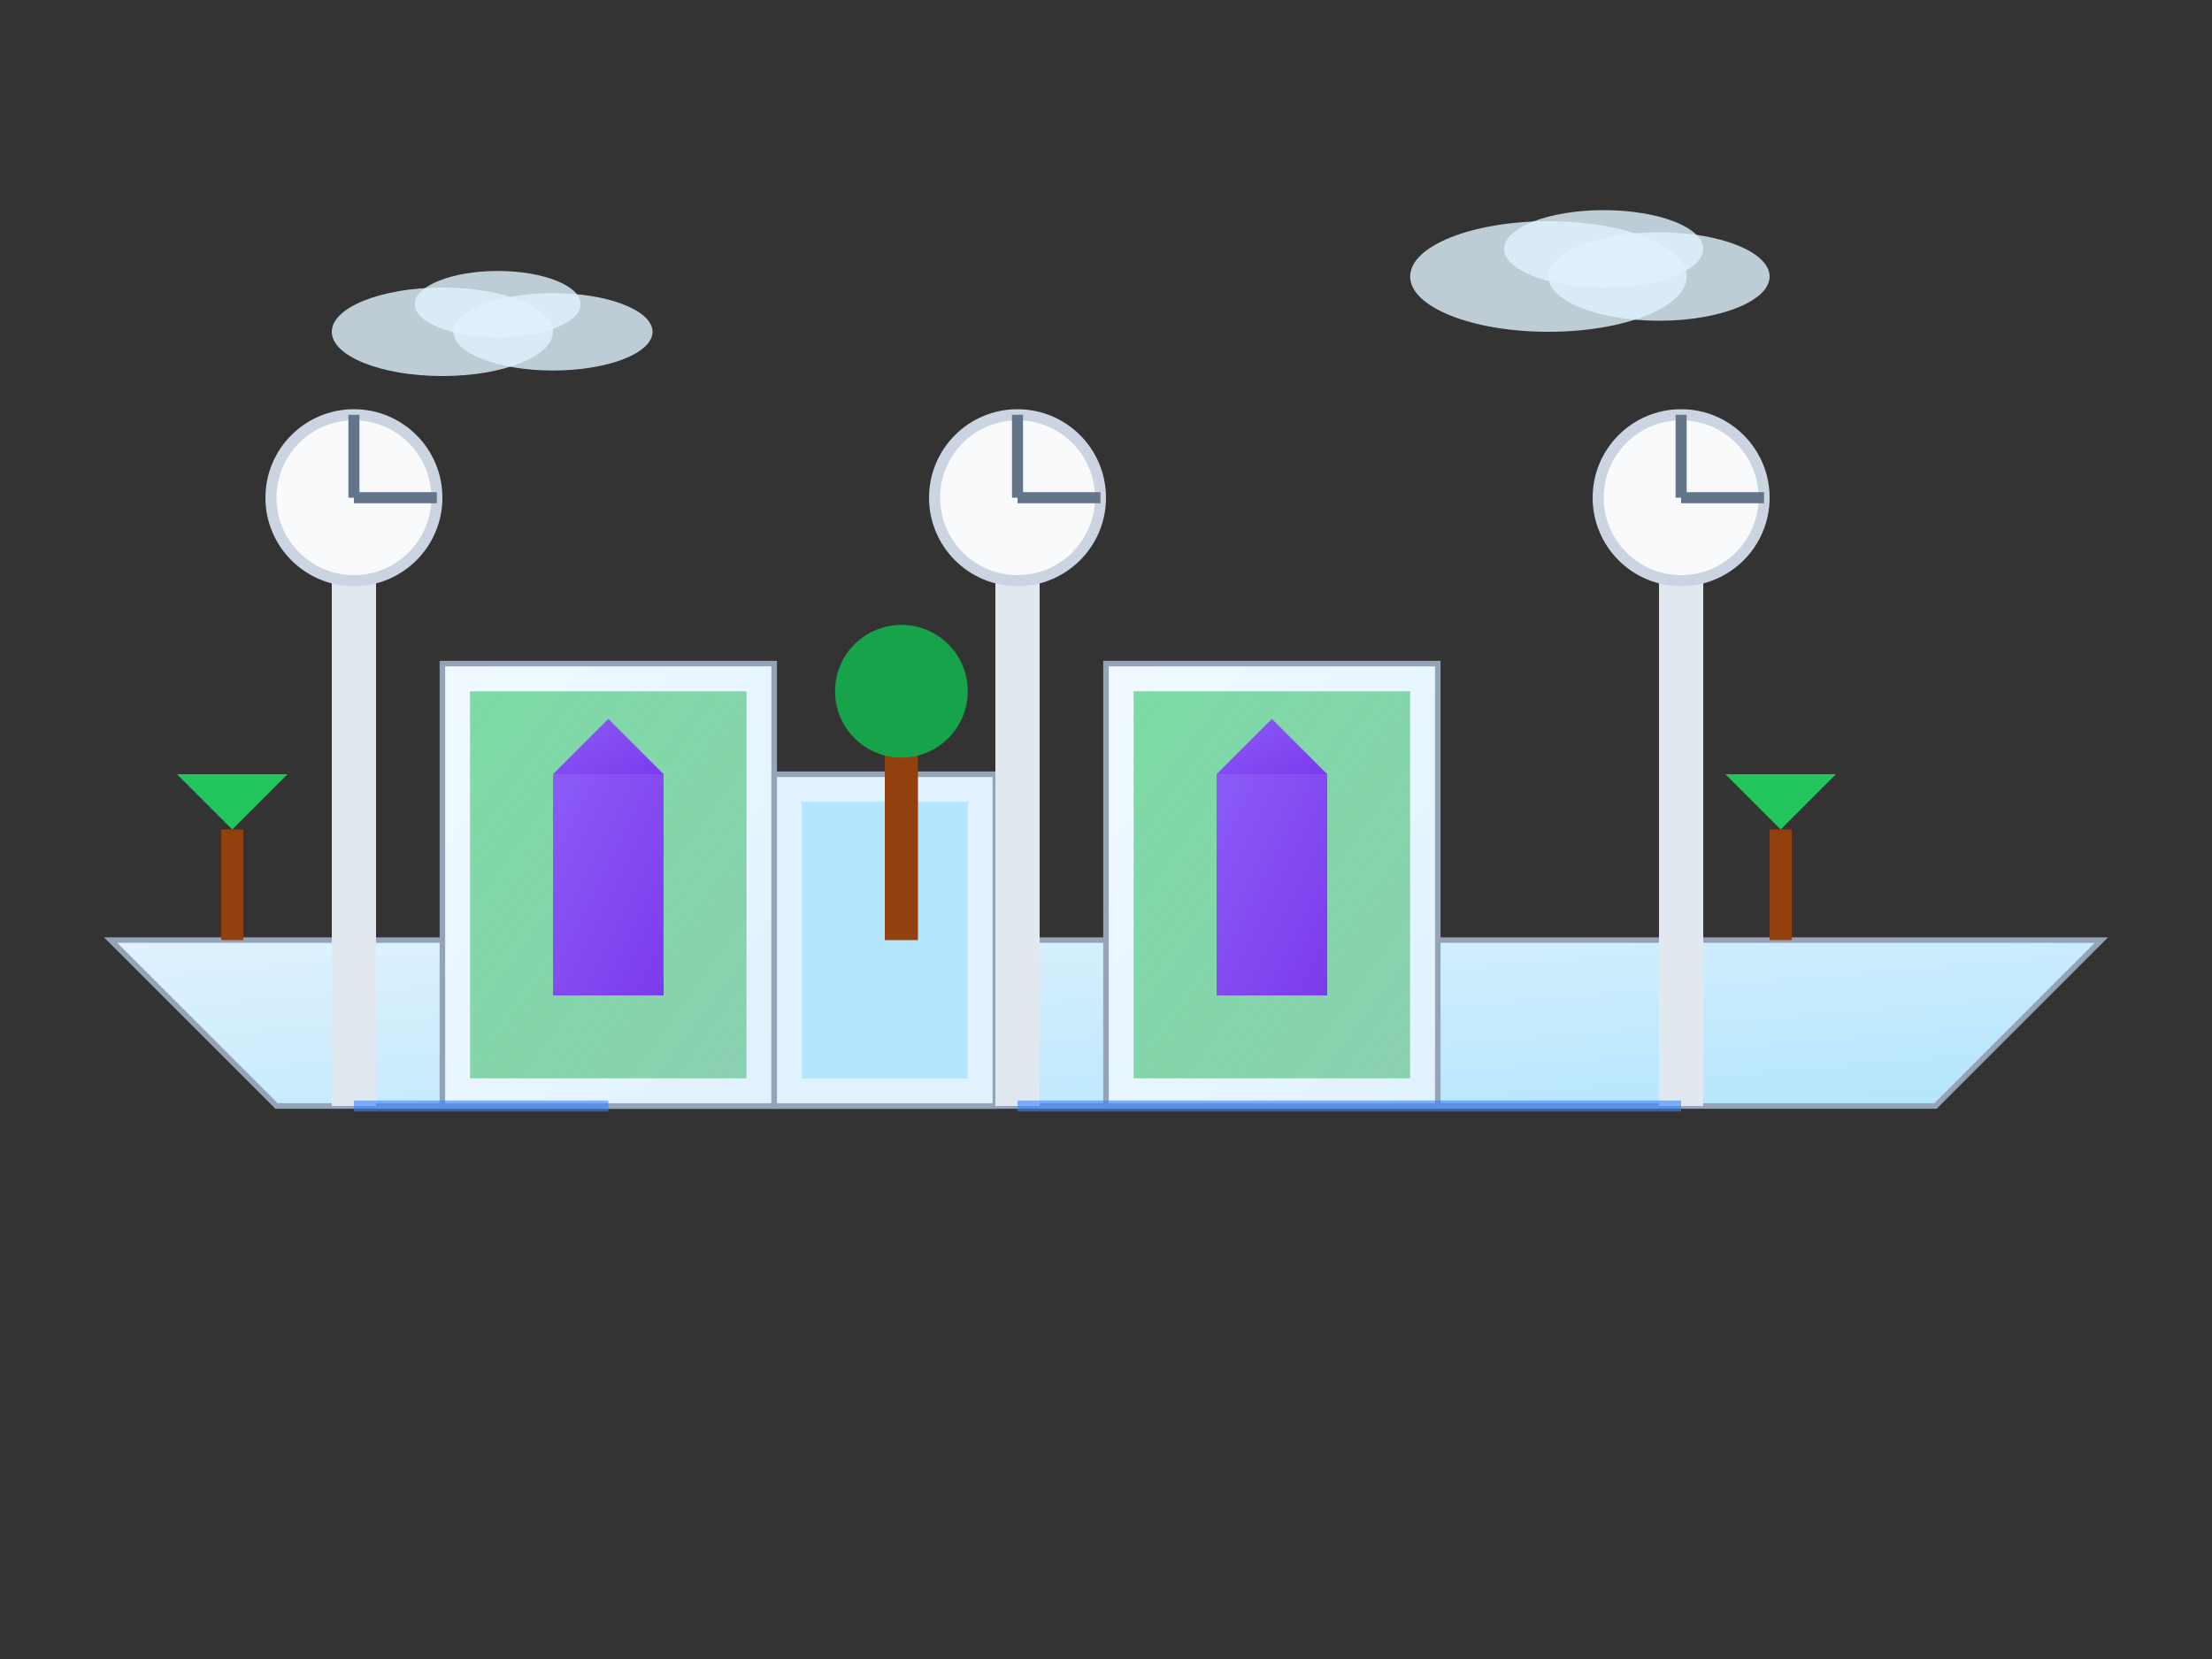 <svg width="400" height="300" viewBox="0 0 400 300" xmlns="http://www.w3.org/2000/svg">
  <rect x="0" y="0" width="400" height="300" fill="#333333" stroke="none"/>
  <!-- Background platform -->
  <defs>
    <linearGradient id="platformGradient" x1="0%" y1="0%" x2="100%" y2="100%">
      <stop offset="0%" style="stop-color:#e0f2fe;stop-opacity:1" />
      <stop offset="100%" style="stop-color:#b3e5fc;stop-opacity:1" />
    </linearGradient>
    <linearGradient id="storageGradient" x1="0%" y1="0%" x2="100%" y2="100%">
      <stop offset="0%" style="stop-color:#f0f9ff;stop-opacity:1" />
      <stop offset="100%" style="stop-color:#e0f2fe;stop-opacity:1" />
    </linearGradient>
    <linearGradient id="greenGlow" x1="0%" y1="0%" x2="100%" y2="100%">
      <stop offset="0%" style="stop-color:#22c55e;stop-opacity:0.8" />
      <stop offset="100%" style="stop-color:#16a34a;stop-opacity:0.6" />
    </linearGradient>
    <linearGradient id="purpleAccent" x1="0%" y1="0%" x2="100%" y2="100%">
      <stop offset="0%" style="stop-color:#8b5cf6;stop-opacity:1" />
      <stop offset="100%" style="stop-color:#7c3aed;stop-opacity:1" />
    </linearGradient>
  </defs>
  
  <!-- Platform base -->
  <path d="M50 200 L350 200 L380 170 L20 170 Z" fill="url(#platformGradient)" stroke="#94a3b8" stroke-width="1"/>
  
  <!-- Energy Storage Unit 1 (Left) -->
  <rect x="80" y="120" width="60" height="80" fill="url(#storageGradient)" stroke="#94a3b8" stroke-width="1"/>
  <rect x="85" y="125" width="50" height="70" fill="url(#greenGlow)" opacity="0.7"/>
  <rect x="100" y="140" width="20" height="40" fill="url(#purpleAccent)"/>
  <polygon points="100,140 110,130 120,140" fill="url(#purpleAccent)"/>
  
  <!-- Energy Storage Unit 2 (Right) -->
  <rect x="200" y="120" width="60" height="80" fill="url(#storageGradient)" stroke="#94a3b8" stroke-width="1"/>
  <rect x="205" y="125" width="50" height="70" fill="url(#greenGlow)" opacity="0.7"/>
  <rect x="220" y="140" width="20" height="40" fill="url(#purpleAccent)"/>
  <polygon points="220,140 230,130 240,140" fill="url(#purpleAccent)"/>
  
  <!-- Power Distribution Unit -->
  <rect x="140" y="140" width="40" height="60" fill="#e0f2fe" stroke="#94a3b8" stroke-width="1"/>
  <rect x="145" y="145" width="30" height="50" fill="#b3e5fc"/>
  
  <!-- Wind Turbines -->
  <!-- Turbine 1 -->
  <rect x="60" y="100" width="8" height="100" fill="#e2e8f0"/>
  <circle cx="64" cy="90" r="15" fill="#f8fafc" stroke="#cbd5e1" stroke-width="2"/>
  <line x1="64" y1="90" x2="64" y2="75" stroke="#64748b" stroke-width="2"/>
  <line x1="64" y1="90" x2="79" y2="90" stroke="#64748b" stroke-width="2"/>
  
  <!-- Turbine 2 -->
  <rect x="180" y="100" width="8" height="100" fill="#e2e8f0"/>
  <circle cx="184" cy="90" r="15" fill="#f8fafc" stroke="#cbd5e1" stroke-width="2"/>
  <line x1="184" y1="90" x2="184" y2="75" stroke="#64748b" stroke-width="2"/>
  <line x1="184" y1="90" x2="199" y2="90" stroke="#64748b" stroke-width="2"/>
  
  <!-- Turbine 3 -->
  <rect x="300" y="100" width="8" height="100" fill="#e2e8f0"/>
  <circle cx="304" cy="90" r="15" fill="#f8fafc" stroke="#cbd5e1" stroke-width="2"/>
  <line x1="304" y1="90" x2="304" y2="75" stroke="#64748b" stroke-width="2"/>
  <line x1="304" y1="90" x2="319" y2="90" stroke="#64748b" stroke-width="2"/>
  
  <!-- Trees -->
  <!-- Small tree 1 -->
  <rect x="40" y="150" width="4" height="20" fill="#92400e"/>
  <polygon points="42,150 32,140 52,140" fill="#22c55e"/>
  
  <!-- Small tree 2 -->
  <rect x="320" y="150" width="4" height="20" fill="#92400e"/>
  <polygon points="322,150 312,140 332,140" fill="#22c55e"/>
  
  <!-- Large tree -->
  <rect x="160" y="130" width="6" height="40" fill="#92400e"/>
  <circle cx="163" cy="125" r="12" fill="#16a34a"/>
  
  <!-- Energy connection lines -->
  <line x1="64" y1="200" x2="110" y2="200" stroke="#3b82f6" stroke-width="2" opacity="0.6"/>
  <line x1="184" y1="200" x2="230" y2="200" stroke="#3b82f6" stroke-width="2" opacity="0.6"/>
  <line x1="304" y1="200" x2="230" y2="200" stroke="#3b82f6" stroke-width="2" opacity="0.6"/>
  <line x1="160" y1="200" x2="160" y2="200" stroke="#3b82f6" stroke-width="2" opacity="0.6"/>
  
  <!-- Clouds -->
  <ellipse cx="80" cy="60" rx="20" ry="8" fill="#e0f2fe" opacity="0.8"/>
  <ellipse cx="90" cy="55" rx="15" ry="6" fill="#e0f2fe" opacity="0.8"/>
  <ellipse cx="100" cy="60" rx="18" ry="7" fill="#e0f2fe" opacity="0.8"/>
  
  <ellipse cx="280" cy="50" rx="25" ry="10" fill="#e0f2fe" opacity="0.8"/>
  <ellipse cx="290" cy="45" rx="18" ry="7" fill="#e0f2fe" opacity="0.8"/>
  <ellipse cx="300" cy="50" rx="20" ry="8" fill="#e0f2fe" opacity="0.8"/>
</svg>
